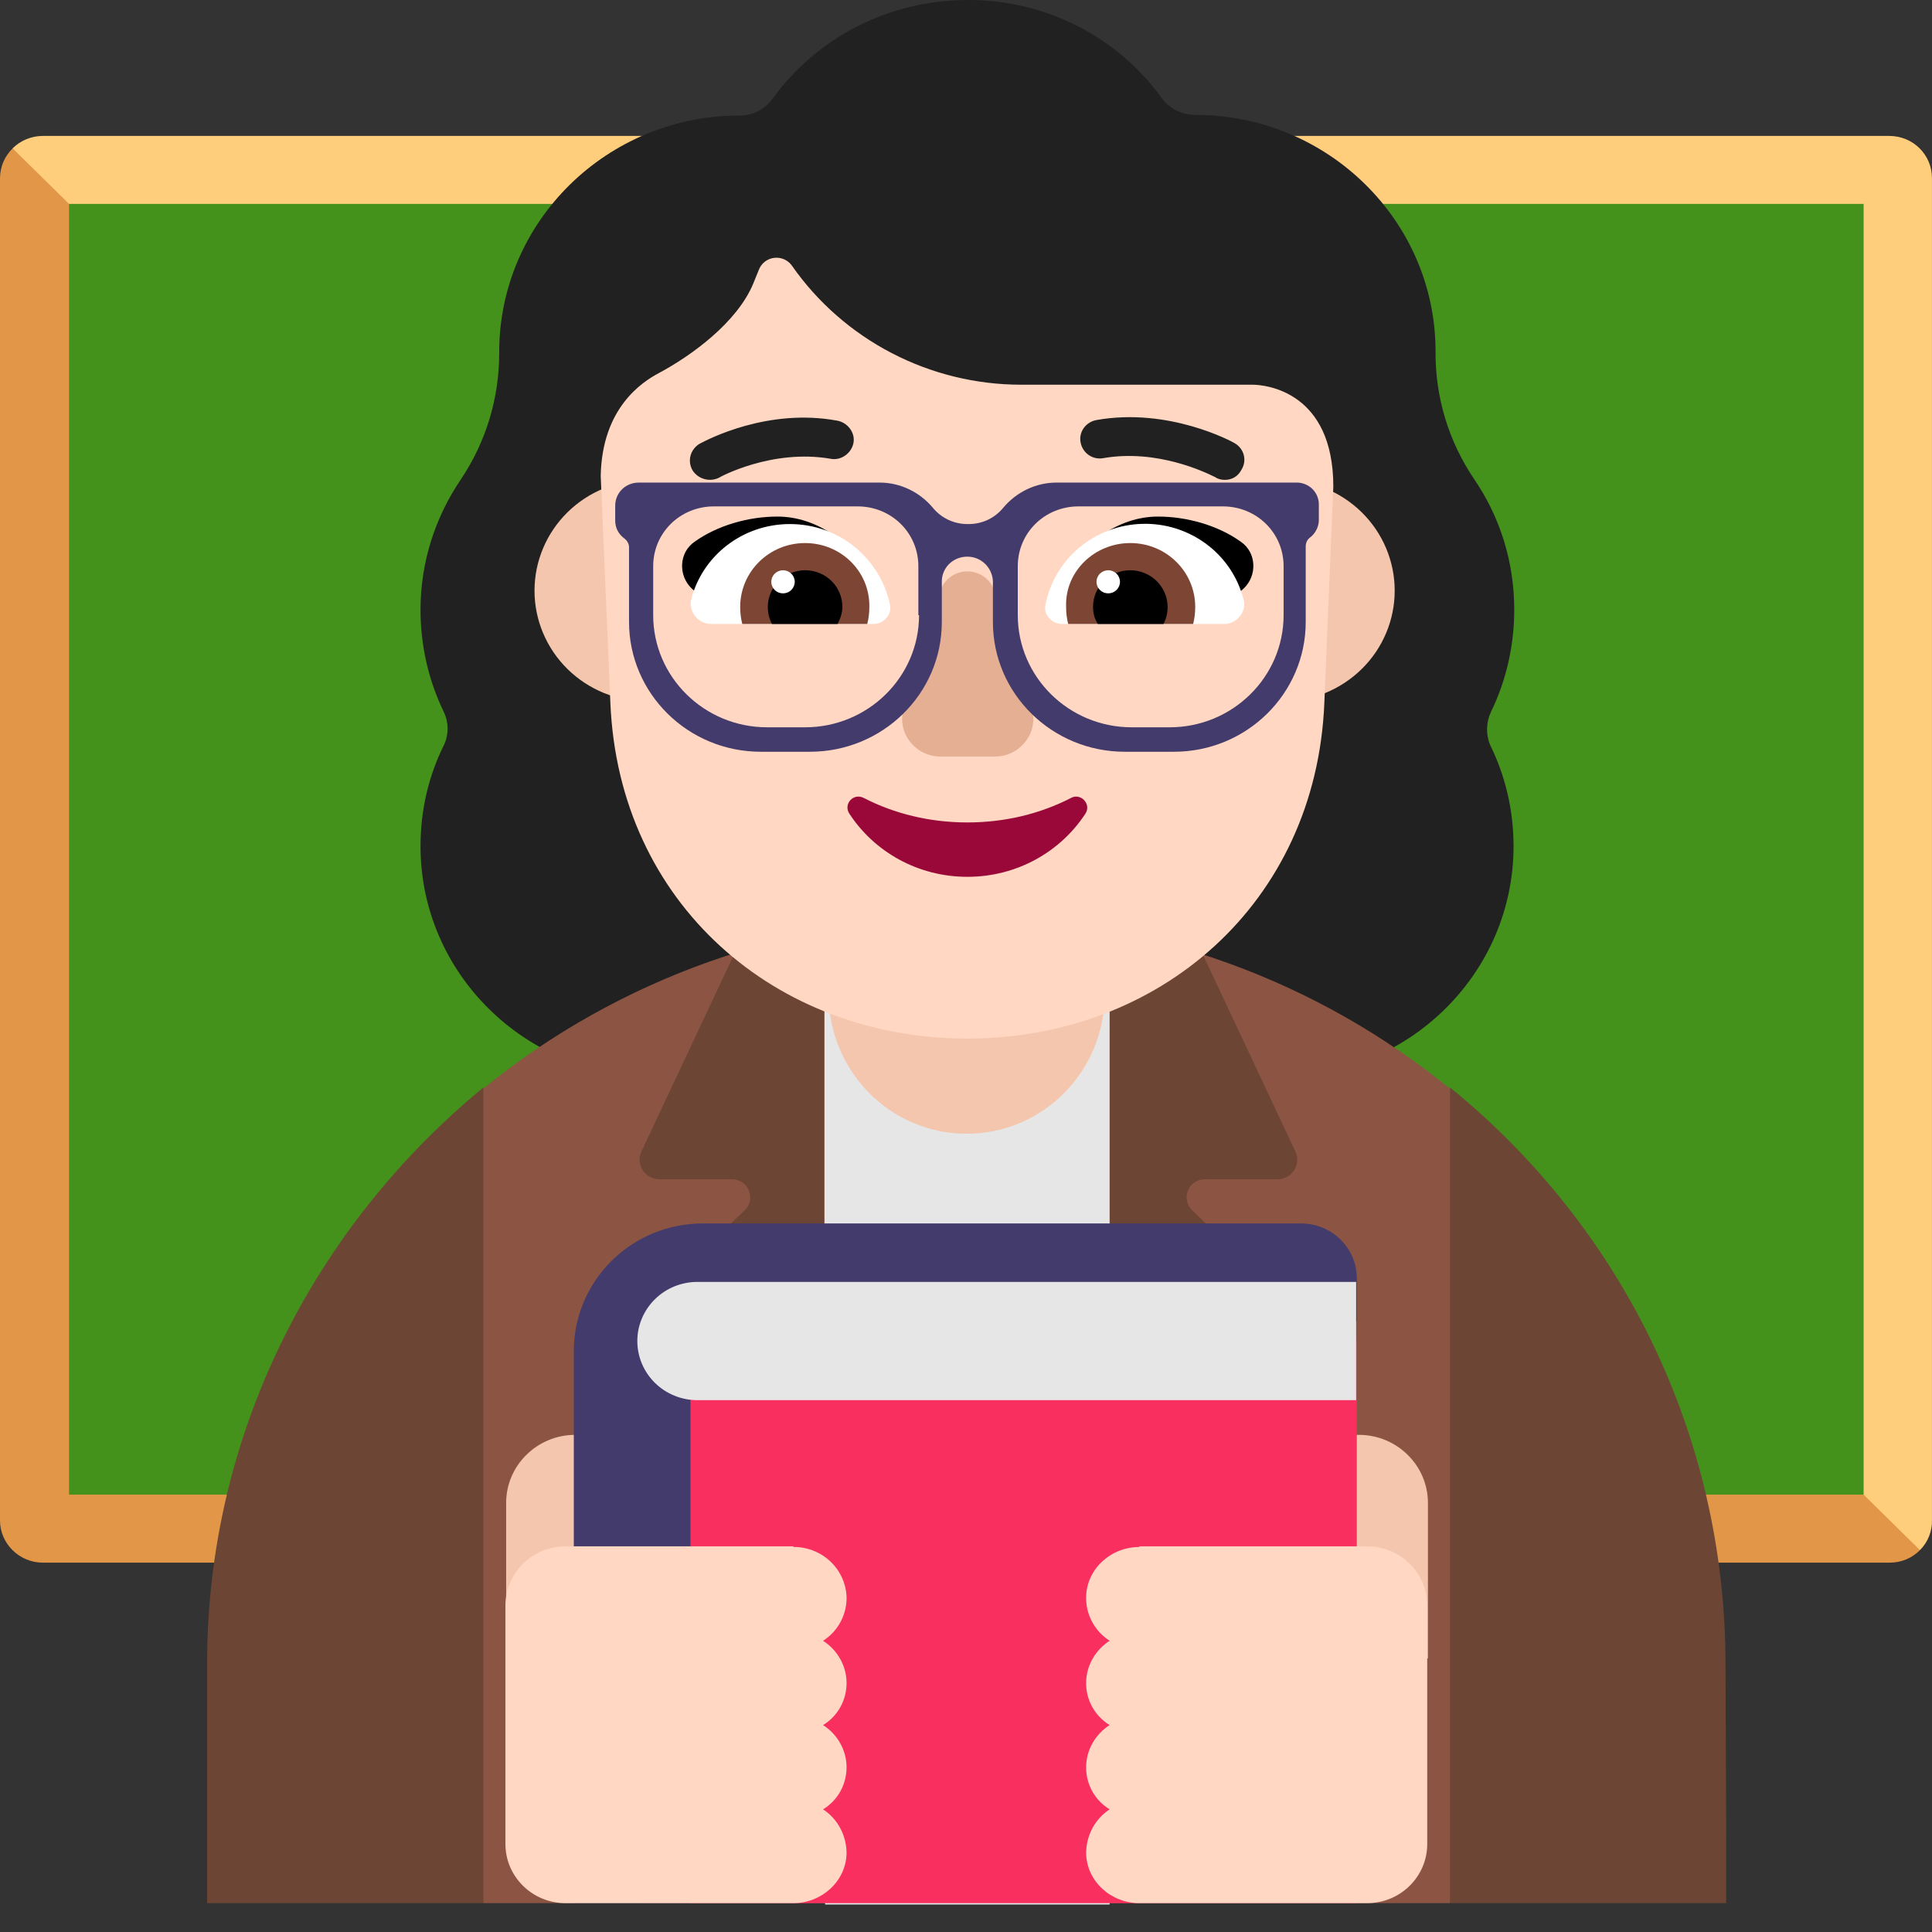 <svg width="56" height="56" viewBox="0 0 56 56" fill="none" xmlns="http://www.w3.org/2000/svg">
<rect x="0" y="0" width="56" height="56" fill="#333333" stroke="none"/>
<path d="M2.001 9.851L17.012 33.492L51.036 43.343L55.651 44.931C55.766 44.815 55.857 44.678 55.916 44.527C55.976 44.376 56.005 44.214 55.999 44.052V5.162C55.999 4.492 55.459 3.94 54.758 3.94H1.241C0.9 3.94 0.59 4.078 0.364 4.301L2.001 9.851Z" fill="#FFCE7C"/>
<path d="M1.241 45.294H54.779C55.119 45.294 55.429 45.156 55.651 44.931L54.038 43.343L2.001 5.91L0.366 4.301C0.251 4.414 0.159 4.548 0.096 4.695C0.033 4.843 0.001 5.002 0 5.162V44.072C0 44.742 0.56 45.294 1.241 45.294Z" fill="#E19747"/>
<path d="M2.001 43.323V5.91H54.018V43.323H2.001Z" fill="#44911B"/>
<path d="M43.211 20.647C43.651 19.741 43.891 18.736 43.891 17.672C43.891 16.273 43.471 14.973 42.73 13.889C41.992 12.799 41.602 11.516 41.61 10.205V10.186C41.61 6.403 38.487 3.33 34.645 3.33C34.264 3.33 33.904 3.152 33.684 2.857C33.048 1.971 32.205 1.249 31.227 0.752C30.248 0.255 29.162 -0.003 28.06 2.70608e-05C25.718 2.70608e-05 23.657 1.123 22.396 2.857C22.289 3.01 22.145 3.134 21.978 3.22C21.81 3.306 21.624 3.35 21.435 3.349C17.593 3.349 14.47 6.423 14.47 10.205V10.225C14.47 11.545 14.09 12.806 13.35 13.909C12.629 14.973 12.189 16.273 12.189 17.672C12.189 18.736 12.429 19.741 12.869 20.647C13.009 20.943 13.009 21.297 12.869 21.593C12.429 22.479 12.189 23.464 12.189 24.528C12.189 28.212 15.231 31.207 18.974 31.207H37.086C40.829 31.207 43.871 28.212 43.871 24.528C43.871 23.484 43.631 22.479 43.191 21.593C43.13 21.442 43.1 21.28 43.103 21.118C43.107 20.956 43.143 20.795 43.211 20.647Z" fill="#212121"/>
<path d="M14.01 31.552C17.95 28.343 22.906 26.59 28.02 26.597C33.343 26.597 38.225 28.459 42.03 31.558L45.032 43.343L42.03 55.164H14.01L11.008 43.343L14.01 31.552Z" fill="#8C5543"/>
<path d="M18.593 33.374L21.315 27.582H24.017V55.164L18.413 39.659C18.291 39.322 18.269 38.957 18.351 38.608C18.432 38.258 18.614 37.94 18.873 37.689L21.595 35.069C21.916 34.753 21.695 34.182 21.215 34.182H19.114C18.693 34.182 18.413 33.748 18.593 33.374ZM37.547 33.374L34.825 27.582H32.023V55.164L37.727 39.659C37.987 38.969 37.787 38.201 37.266 37.689L34.544 35.069C34.472 34.995 34.422 34.902 34.403 34.801C34.384 34.7 34.395 34.596 34.436 34.501C34.476 34.406 34.544 34.326 34.631 34.269C34.718 34.212 34.82 34.182 34.925 34.182H37.026C37.447 34.182 37.727 33.748 37.547 33.374ZM14.01 31.522C9.147 35.522 5.984 41.55 6.004 48.269V55.164H14.01V31.522ZM42.03 31.522V55.164H50.035V53.194L50.015 48.249C50.015 41.531 46.933 35.502 42.03 31.522Z" fill="#6D4534"/>
<path d="M32.123 29.198H23.897V55.164H32.123V29.198Z" fill="#E6E6E6"/>
<path d="M28.02 32.842C25.738 32.842 23.897 31.03 23.897 28.784V23.74C23.897 21.494 25.738 19.682 28.02 19.682C30.301 19.682 32.143 21.494 32.143 23.74V28.784C32.137 29.859 31.701 30.888 30.929 31.648C30.157 32.408 29.112 32.837 28.02 32.842ZM22.017 17.121C22.017 17.972 21.674 18.789 21.062 19.391C20.45 19.994 19.62 20.332 18.755 20.332C17.89 20.332 17.06 19.994 16.448 19.391C15.837 18.789 15.493 17.972 15.493 17.121C15.493 16.269 15.837 15.452 16.448 14.85C17.06 14.248 17.89 13.909 18.755 13.909C19.62 13.909 20.45 14.248 21.062 14.85C21.674 15.452 22.017 16.269 22.017 17.121ZM40.426 17.121C40.426 17.542 40.342 17.96 40.178 18.349C40.014 18.739 39.774 19.093 39.471 19.391C39.168 19.689 38.808 19.926 38.413 20.087C38.017 20.249 37.593 20.332 37.164 20.332C36.736 20.332 36.312 20.249 35.916 20.087C35.52 19.926 35.16 19.689 34.857 19.391C34.554 19.093 34.314 18.739 34.15 18.349C33.986 17.96 33.902 17.542 33.902 17.121C33.902 16.269 34.246 15.452 34.857 14.85C35.469 14.248 36.299 13.909 37.164 13.909C38.029 13.909 38.859 14.248 39.471 14.85C40.083 15.452 40.426 16.269 40.426 17.121Z" fill="#F4C6AD"/>
<path d="M32.163 29.217H23.917V55.203H32.163V29.217Z" fill="#E6E6E6"/>
<path d="M28.02 32.862C25.804 32.862 24.017 31.049 24.017 28.803V23.76C24.017 21.514 25.804 19.701 28.02 19.701C30.235 19.701 32.023 21.514 32.023 23.76V28.803C32.023 31.049 30.235 32.862 28.02 32.862Z" fill="#F4C6AD"/>
<path d="M36.306 11.151H29.601C26.939 11.151 24.457 9.851 22.956 7.703C22.9 7.622 22.822 7.558 22.73 7.517C22.639 7.477 22.538 7.462 22.439 7.474C22.34 7.486 22.246 7.525 22.168 7.586C22.089 7.648 22.03 7.729 21.995 7.822L21.835 8.216C21.367 9.348 20.038 10.312 19.093 10.816C18.613 11.072 17.452 11.821 17.412 13.791L17.692 20.371C17.933 26.203 22.496 30.104 28.04 30.104C33.584 30.104 38.147 26.203 38.387 20.371L38.647 14.106C38.647 11.348 36.686 11.151 36.306 11.151Z" fill="#FFD7C2"/>
<path d="M22.536 14.973C23.717 14.973 24.697 15.781 25.298 16.687C24.811 16.831 24.337 16.965 23.869 17.097C22.932 17.361 22.015 17.619 21.055 17.948L20.054 17.062C19.654 16.687 19.674 16.017 20.134 15.702C20.795 15.229 21.695 14.973 22.536 14.973ZM33.564 14.973C32.383 14.973 31.402 15.781 30.802 16.687C31.322 16.845 31.832 16.989 32.339 17.133C33.229 17.385 34.112 17.635 35.045 17.948L36.045 17.062C36.446 16.687 36.426 16.017 35.965 15.702C35.305 15.229 34.404 14.973 33.564 14.973Z" fill="black"/>
<path d="M20.034 17.377C20.354 16.116 21.515 15.19 22.896 15.19C24.337 15.19 25.518 16.195 25.798 17.534C25.858 17.81 25.618 18.086 25.318 18.086H20.615C20.234 18.086 19.954 17.731 20.034 17.377ZM36.045 17.377C35.883 16.736 35.504 16.17 34.969 15.771C34.435 15.373 33.779 15.165 33.109 15.184C32.439 15.202 31.796 15.445 31.285 15.872C30.774 16.3 30.427 16.886 30.302 17.534C30.241 17.81 30.482 18.086 30.782 18.086H35.485C35.845 18.086 36.146 17.731 36.045 17.377Z" fill="white"/>
<path d="M21.455 17.593C21.455 16.569 22.296 15.741 23.336 15.741C24.377 15.741 25.218 16.569 25.198 17.593C25.198 17.771 25.178 17.928 25.138 18.086H21.515C21.475 17.928 21.455 17.771 21.455 17.593ZM34.644 17.593C34.644 16.569 33.804 15.741 32.763 15.741C31.722 15.741 30.862 16.569 30.902 17.593C30.902 17.771 30.922 17.928 30.962 18.086H34.584C34.624 17.928 34.644 17.771 34.644 17.593Z" fill="#7D4533"/>
<path d="M23.336 16.529C23.937 16.529 24.417 17.002 24.417 17.593C24.417 17.771 24.357 17.928 24.277 18.086H22.376C22.291 17.923 22.25 17.742 22.256 17.56C22.263 17.377 22.317 17.199 22.413 17.043C22.51 16.887 22.645 16.757 22.807 16.668C22.968 16.578 23.151 16.53 23.336 16.529ZM32.763 16.529C32.163 16.529 31.682 17.002 31.682 17.593C31.682 17.771 31.722 17.928 31.822 18.086H33.724C33.809 17.923 33.85 17.742 33.843 17.56C33.837 17.377 33.783 17.199 33.686 17.043C33.59 16.887 33.454 16.757 33.293 16.668C33.131 16.578 32.949 16.53 32.763 16.529Z" fill="black"/>
<path d="M23.036 16.864C23.036 16.953 23 17.038 22.936 17.101C22.873 17.164 22.786 17.199 22.696 17.199C22.606 17.199 22.519 17.164 22.455 17.101C22.392 17.038 22.356 16.953 22.356 16.864C22.356 16.776 22.392 16.69 22.455 16.628C22.519 16.565 22.606 16.529 22.696 16.529C22.786 16.529 22.873 16.565 22.936 16.628C23 16.69 23.036 16.776 23.036 16.864ZM32.463 16.864C32.463 16.953 32.427 17.038 32.363 17.101C32.299 17.164 32.213 17.199 32.123 17.199C32.032 17.199 31.946 17.164 31.882 17.101C31.818 17.038 31.782 16.953 31.782 16.864C31.782 16.776 31.818 16.69 31.882 16.628C31.946 16.565 32.032 16.529 32.123 16.529C32.213 16.529 32.299 16.565 32.363 16.628C32.427 16.69 32.463 16.776 32.463 16.864Z" fill="white"/>
<path d="M28.04 23.839C26.939 23.839 25.919 23.583 25.038 23.13C24.738 22.972 24.438 23.307 24.618 23.583C25.338 24.686 26.599 25.415 28.04 25.415C29.481 25.415 30.742 24.686 31.462 23.583C31.643 23.307 31.322 22.972 31.042 23.13C30.162 23.583 29.141 23.839 28.04 23.839Z" fill="#990838"/>
<path d="M27.259 17.12L26.198 20.529C25.978 21.218 26.519 21.928 27.259 21.928H28.84C29.581 21.928 30.121 21.218 29.901 20.529L28.82 17.12C28.767 16.958 28.663 16.817 28.522 16.716C28.382 16.616 28.213 16.562 28.04 16.562C27.866 16.562 27.698 16.616 27.557 16.716C27.417 16.817 27.313 16.958 27.259 17.12Z" fill="#E5AF93"/>
<path d="M35.225 13.83C35.305 13.889 35.405 13.909 35.505 13.909C35.705 13.909 35.885 13.811 35.985 13.614C36.025 13.551 36.051 13.48 36.062 13.407C36.073 13.334 36.069 13.259 36.051 13.188C36.032 13.116 35.999 13.049 35.953 12.99C35.908 12.931 35.851 12.882 35.785 12.845C35.725 12.806 33.884 11.801 31.782 12.175C31.462 12.235 31.262 12.53 31.322 12.826C31.382 13.141 31.682 13.338 31.983 13.279C33.538 13.009 34.945 13.694 35.187 13.813L35.225 13.83ZM20.074 13.633C20.152 13.755 20.272 13.845 20.412 13.884C20.553 13.925 20.703 13.912 20.835 13.85C20.855 13.83 22.376 13.003 24.077 13.298C24.377 13.357 24.677 13.141 24.737 12.845C24.797 12.55 24.577 12.254 24.277 12.195C22.262 11.817 20.504 12.743 20.294 12.855L20.274 12.865C20.014 13.023 19.914 13.357 20.074 13.633Z" fill="#212121"/>
<path d="M37.566 13.988H30.621C30.021 13.988 29.461 14.264 29.08 14.717C28.958 14.867 28.803 14.988 28.626 15.07C28.449 15.152 28.255 15.193 28.06 15.19C27.864 15.193 27.671 15.152 27.494 15.07C27.317 14.988 27.161 14.867 27.039 14.717C26.659 14.264 26.098 13.988 25.498 13.988H18.513C18.133 13.988 17.832 14.284 17.832 14.658V15.091C17.832 15.308 17.933 15.485 18.093 15.604C18.173 15.663 18.233 15.761 18.233 15.86V18.027C18.233 20.095 19.934 21.79 22.055 21.79H23.476C25.578 21.79 27.299 20.115 27.299 18.027V16.825C27.319 16.431 27.639 16.135 28.04 16.135C28.44 16.135 28.76 16.451 28.78 16.845V18.027C28.78 20.115 30.501 21.79 32.603 21.79H34.024C36.145 21.79 37.847 20.095 37.847 18.027V15.84C37.847 15.741 37.887 15.643 37.967 15.584C38.127 15.466 38.227 15.269 38.227 15.072V14.638C38.23 14.552 38.214 14.466 38.182 14.386C38.15 14.306 38.102 14.233 38.04 14.172C37.978 14.111 37.904 14.064 37.822 14.032C37.741 14 37.654 13.985 37.566 13.988ZM26.639 17.83C26.639 19.623 25.158 21.081 23.336 21.081H22.235C20.414 21.081 18.933 19.623 18.933 17.83V16.411C18.933 15.446 19.714 14.678 20.694 14.678H24.857C25.838 14.678 26.619 15.446 26.619 16.411V17.83H26.639ZM37.206 17.83C37.206 19.623 35.725 21.081 33.904 21.081H32.803C30.982 21.081 29.501 19.623 29.501 17.83V16.411C29.501 15.446 30.281 14.678 31.262 14.678H35.445C36.425 14.678 37.206 15.446 37.206 16.411V17.83Z" fill="#433B6B"/>
<path d="M14.671 43.56C14.671 42.476 15.571 41.59 16.672 41.59C17.773 41.59 18.673 42.476 18.673 43.56V48.071H14.671V43.56ZM41.389 43.56C41.389 42.476 40.489 41.59 39.388 41.59C38.287 41.59 37.387 42.476 37.387 43.56V48.071H41.389V43.56Z" fill="#F4C6AD"/>
<path d="M18.633 41.136V55.164H39.328V39.028C39.328 38.142 38.607 37.433 37.707 37.433H22.416C20.314 37.413 18.633 39.087 18.633 41.136Z" fill="#F92F60"/>
<path d="M16.632 55.164V39.166C16.632 37.117 18.313 35.443 20.415 35.462H37.707C38.607 35.462 39.328 36.172 39.328 37.058V38.29H20.014V55.164H16.632Z" fill="#433B6B"/>
<path d="M39.308 37.157H20.214C19.752 37.157 19.309 37.337 18.983 37.659C18.657 37.98 18.473 38.416 18.473 38.871C18.473 39.325 18.657 39.761 18.983 40.083C19.309 40.404 19.752 40.585 20.214 40.585H39.308V37.157Z" fill="#E6E6E6"/>
<path d="M24.538 46.279C24.52 45.889 24.35 45.521 24.062 45.253C23.775 44.984 23.393 44.837 22.996 44.84V44.821H16.392C15.93 44.821 15.487 45.001 15.161 45.323C14.834 45.644 14.65 46.08 14.65 46.535V53.45C14.65 54.396 15.431 55.164 16.392 55.164H22.996C23.817 55.164 24.517 54.533 24.538 53.726C24.538 53.194 24.277 52.721 23.857 52.445C24.277 52.189 24.538 51.736 24.538 51.224C24.538 50.711 24.257 50.258 23.857 50.002C24.277 49.746 24.538 49.293 24.538 48.781C24.538 48.269 24.257 47.815 23.857 47.559C24.072 47.421 24.248 47.231 24.367 47.006C24.486 46.782 24.545 46.532 24.538 46.279ZM31.482 46.279C31.502 45.471 32.203 44.84 33.023 44.84V44.821H39.628C40.589 44.821 41.369 45.589 41.369 46.535V53.45C41.369 54.396 40.589 55.164 39.628 55.164H33.023C32.203 55.164 31.502 54.533 31.482 53.726C31.482 53.194 31.743 52.721 32.163 52.445C31.953 52.316 31.779 52.136 31.66 51.922C31.541 51.708 31.48 51.468 31.482 51.224C31.482 50.711 31.763 50.258 32.163 50.002C31.953 49.873 31.779 49.693 31.66 49.479C31.541 49.265 31.48 49.025 31.482 48.781C31.482 48.269 31.763 47.815 32.163 47.559C31.948 47.421 31.772 47.231 31.653 47.006C31.534 46.782 31.475 46.532 31.482 46.279Z" fill="#FFD7C2"/>
</svg>
